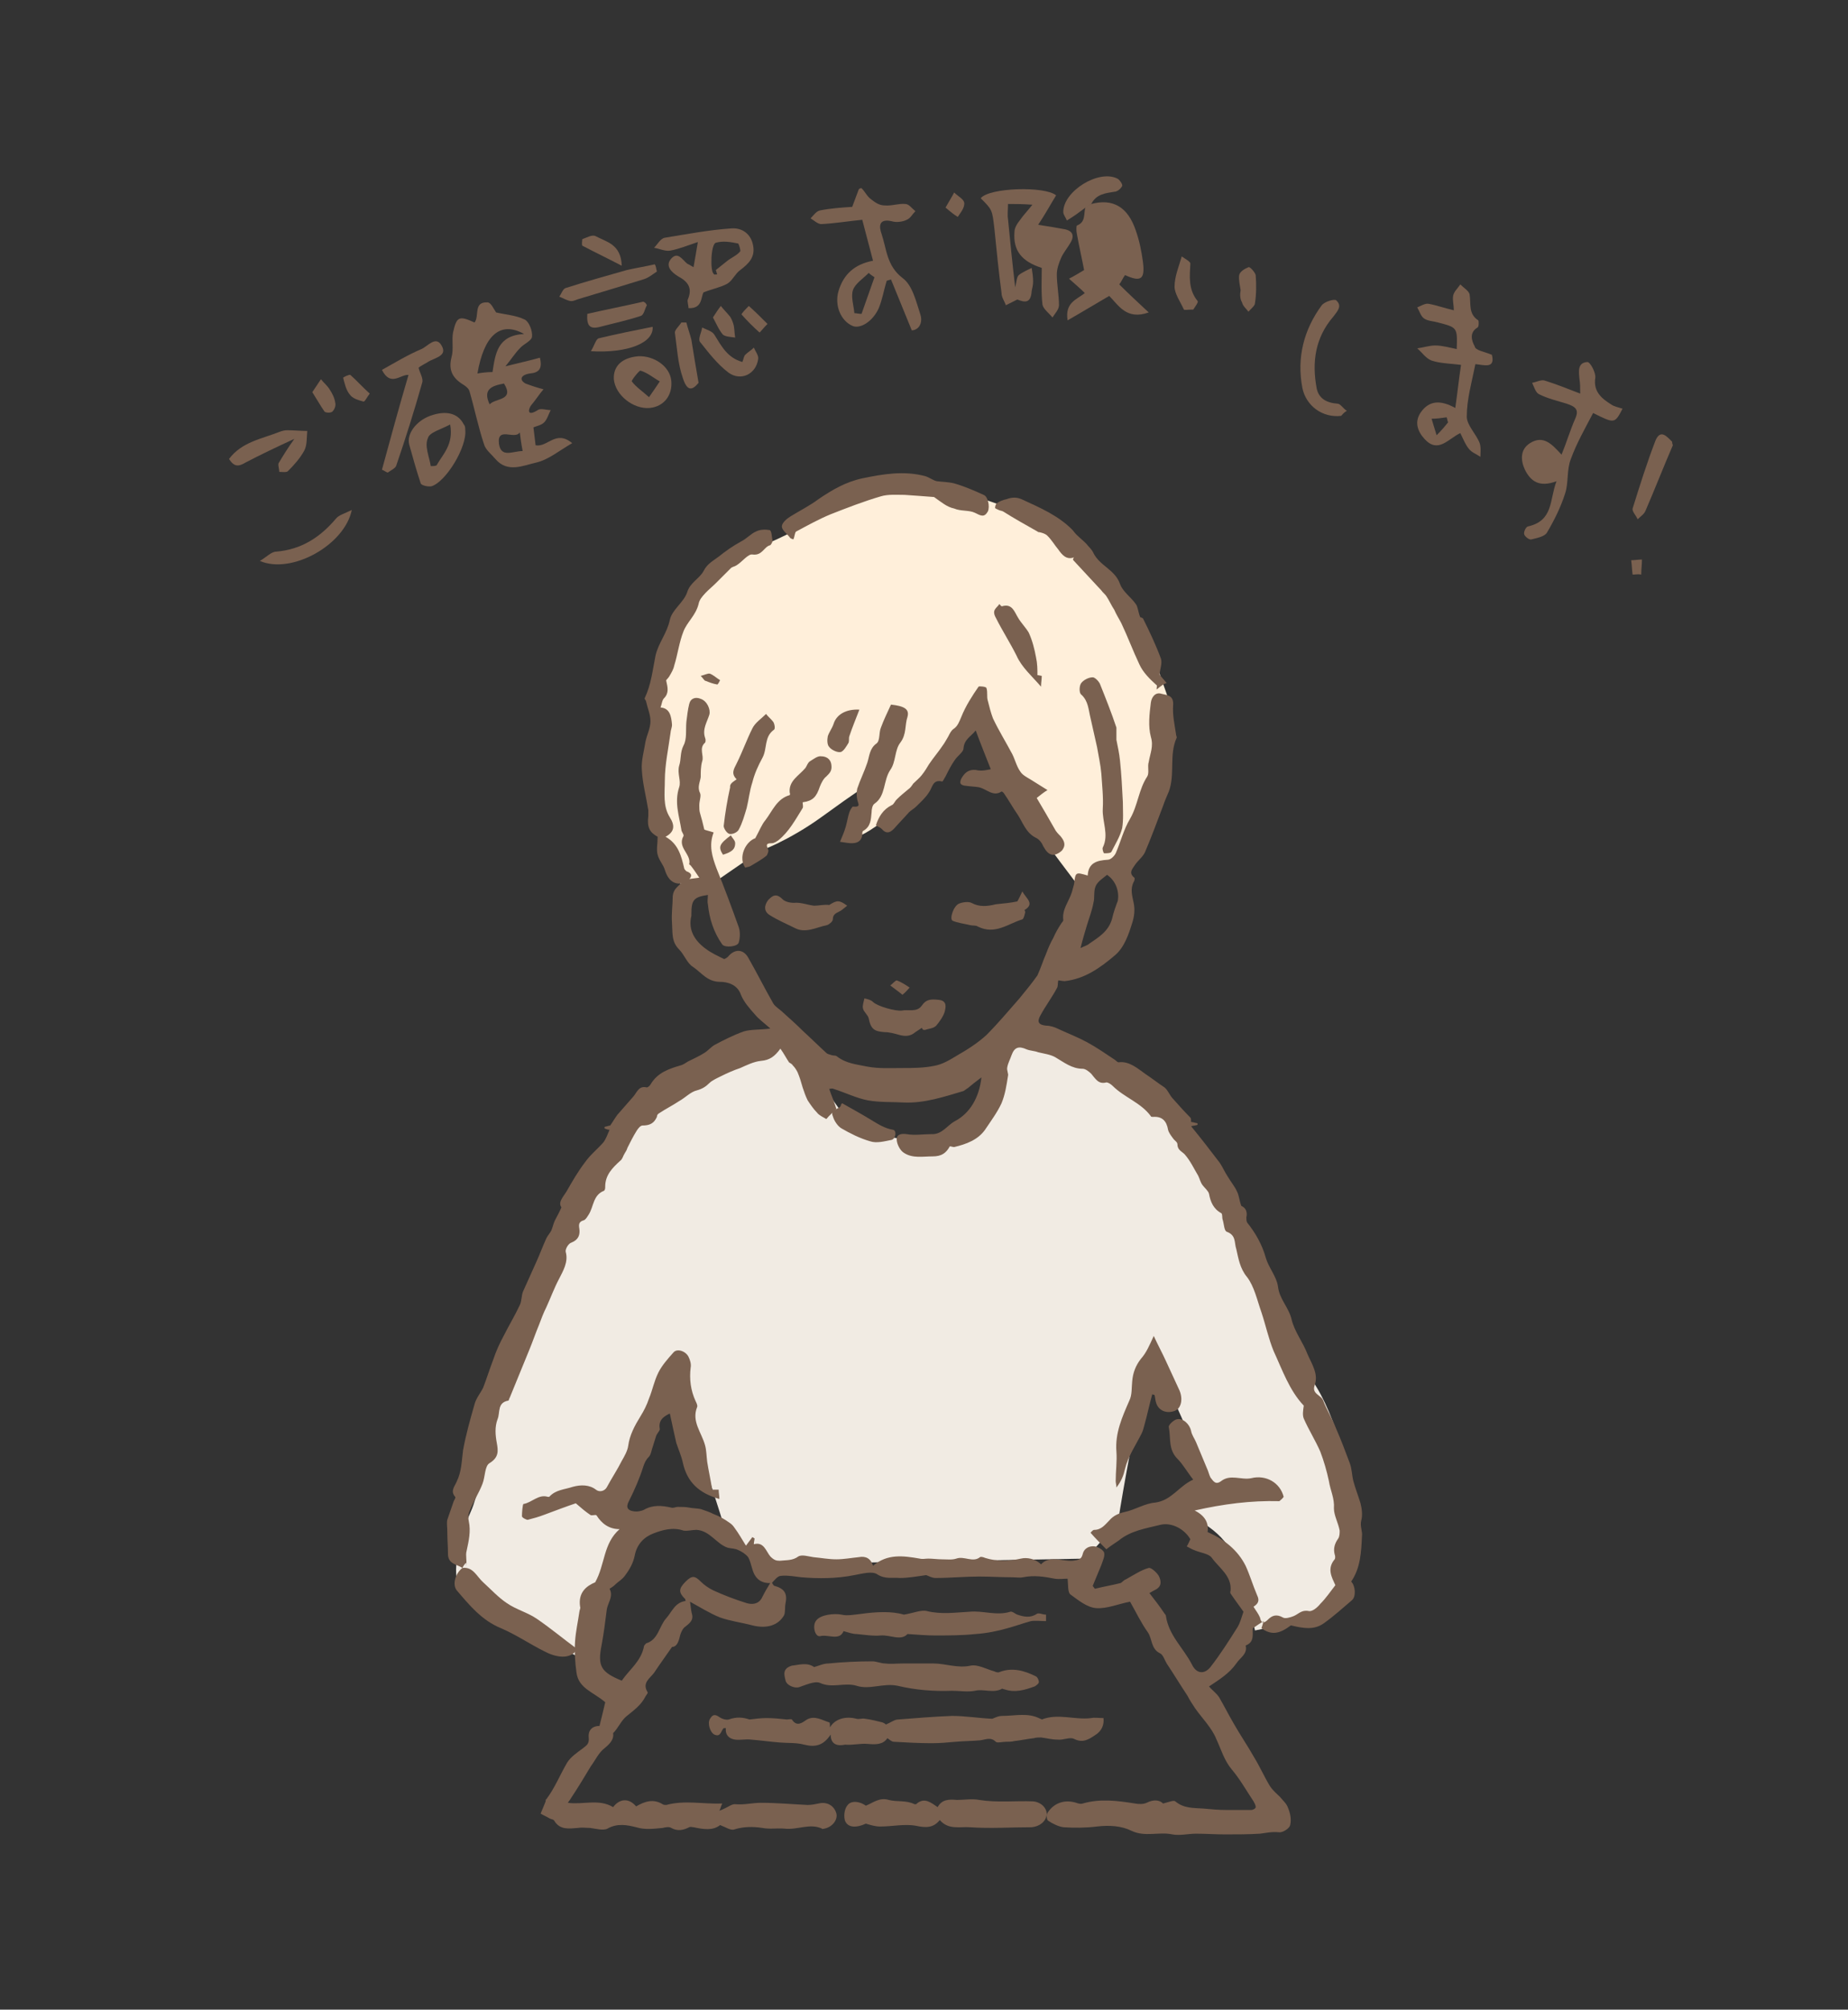 <?xml version="1.0" encoding="utf-8"?>
<!-- Generator: Adobe Illustrator 25.3.1, SVG Export Plug-In . SVG Version: 6.00 Build 0)  -->
<svg version="1.1" id="レイヤー_1" xmlns="http://www.w3.org/2000/svg" xmlns:xlink="http://www.w3.org/1999/xlink" x="0px"
	 y="0px" viewBox="0 0 257.4 279.8" style="enable-background:new 0 0 257.4 279.8;" xml:space="preserve">
<rect x="0" y="0" width="257.4" height="279.8" fill="#333333" stroke="none"/>
<style type="text/css">
	.st0{fill:#F1EBE3;}
	.st1{fill:#FFEFDA;}
	.st2{fill:#7A6150;}
</style>
<path class="st0" d="M127.1,158.7c0,0-6.9-0.3-9.5-3.4c-2.6-3.2-5.3-8.4-5.3-8.4l-3.4-2c0,0-13.8,3.6-18.3,7.5
	c-4.5,4-11.4,18-15.3,25.9c-4,7.9-8,28.4-9.7,32.1c-1.7,3.8-3.2,9.8-0.9,11.4c2.4,1.6,16.4,9.2,16.4,9.2s0.8-5.3,2.1-8.7
	c1.3-3.4,5.5-10.3,5.5-10.3l-3.7-2.6l10-18c0,0,2.4,10.3,3.7,14.3c1.3,4,2.1,6.6,2.1,6.6l5.8,5.5l44.6-0.8l4.5-5
	c0,0,2.1-13.2,3.2-16.1c1.1-2.9,2.6-5.5,2.6-5.5l7.7,17.4l-5.3,2.4c0,0,5,1.8,7.1,5c2.1,3.2,3.8,11.8,3.8,11.8s9.4-1.7,11-3.6
	c1.6-1.8,4.2-5.5,3.7-10s-2.8-14.9-6.2-20.4c-3.3-5.5-12.3-30-15.5-33.2s-6.9-7.9-10.3-10c-3.4-2.1-11.4-5.3-11.4-5.3l-5-0.8
	l-2.9,3.4c0,0,1.1,5.8-1.1,7.9C135.3,157.1,127.1,158.7,127.1,158.7z"/>
<path class="st1" d="M136.6,98.7c0,0-3.7,6.3-7.9,10.6s-7.7,6.5-8.6,6.9s0.4-6.2,0.7-6.7c0.3-0.5-1.6,0.8-6.3,4.2s-8.7,4.8-8.7,4.8
	l-6.1,4.2l-4.2,1.6c0,0-5.3-8.7-5-13.5c0.3-4.8,0.3-19.3,4.2-24c4-4.8,6.9-9,11.4-10.8c4.5-1.8,10.3-5.3,13.5-6.6
	c3.2-1.3,12.1-1.3,15.3-0.5c3.2,0.8,10.6,3.4,15,7.1s10.3,13.5,11.6,17.7c1.3,4.2,2.6,5.3,1,12.1s-5.5,15.8-5.5,15.8
	s-4.4-1.3-5.1,0.2c-0.7,1.4-1.2,2.2-1.2,2.2s-5.3-6.9-8.4-11.4C139,108.2,136.6,98.7,136.6,98.7z"/>
<g>
	<path class="st2" d="M64.4,218.3c-0.7-0.5-1.9-0.5-2-1.8c0-1.1-0.1-2.2-0.1-3.4c0-0.5-0.1-1,0-1.5c0.3-0.9,0.6-1.7,0.9-2.6
		c0.1-0.2,0.3-0.5,0.2-0.6c-0.7-0.8-0.1-1.4,0.2-2.1c0.7-1.4,0.7-2.9,0.9-4.4c0.4-2.2,1-4.3,1.6-6.4c0.2-0.8,0.8-1.5,1.2-2.3
		c0.5-1.3,0.9-2.6,1.4-3.9c0.4-1.2,0.9-2.3,1.5-3.4c0.7-1.4,1.5-2.7,2.2-4.2c0.3-0.6,0.2-1.4,0.5-2c0.6-1.3,1.2-2.7,1.8-4
		c0.5-1.1,0.9-2.2,1.4-3.3c0.2-0.4,0.5-0.7,0.7-1.1c0.2-0.5,0.3-1,0.5-1.4c0.3-0.6,0.6-1.1,0.9-1.8c-0.5-0.7,0.2-1.4,0.7-2.2
		c0.8-1.4,1.6-2.8,2.6-4.1c0.7-1,1.7-1.8,2.5-2.7c0.4-0.5,0.6-1.1,0.9-1.8c-0.2,0-0.5-0.1-0.7-0.2c0-0.1,0-0.2,0-0.2
		c0.4-0.1,0.7-0.2,0.8-0.2c0.4-0.6,0.7-1.1,1-1.5c0.7-0.8,1.4-1.6,2.1-2.4c0.6-0.6,0.8-1.7,2-1.4c0.1,0,0.4-0.2,0.5-0.4
		c1-1.7,2.6-2.2,4.3-2.7c0.3-0.1,0.6-0.3,0.9-0.5c0.8-0.4,1.5-0.7,2.3-1.2c0.5-0.3,0.9-0.8,1.4-1.1c1.3-0.7,2.7-1.4,4.1-1.9
		c1-0.3,2.2-0.2,3.7-0.4c-0.9-0.8-1.6-1.3-2.1-1.9c-0.8-0.9-1.6-1.8-2-2.8c-0.5-1.5-2-1.8-2.9-1.8c-1.8,0-2.6-1.3-3.8-2.1
		c-0.8-0.5-1.2-1.7-1.9-2.4c-1.1-1.1-0.9-2.3-1-3.7c-0.1-1.3,0.1-2.5,0.1-3.7c0.1-1.2,1-1.5,1.5-2.2c0,0,0.1-0.1,0.1-0.1
		c0.6-0.1,1.2-0.2,2.1-0.3c-0.4-0.6-0.8-1.2-1.2-1.7c-0.1-0.1-0.3-0.2-0.2-0.2c0.3-1.4-1.7-2.3-0.8-3.9c0.1-0.2-0.3-0.6-0.3-0.9
		c-0.3-1.9-1-3.8-0.3-5.9c0.3-0.9-0.3-1.9,0-3c0.3-0.9,0.1-1.8,0.6-2.8c0.5-0.9,0.3-2.2,0.4-3.3c0.1-0.8,0.2-1.7,0.4-2.5
		c0.2-0.8,0.9-1,1.6-0.7c0.9,0.3,1.4,1.5,1.2,2.2c-0.3,1-1,2-0.6,3.2c0.1,0.2,0.1,0.6,0,0.7c-0.9,0.8-0.1,1.8-0.4,2.6
		c-0.2,0.7-0.2,1.5-0.2,2.2c-0.1,0.7-0.5,1.4-0.1,2.2c0.2,0.4-0.1,1.1-0.1,1.7c0,0.4,0,0.8,0.1,1.1c0.2,0.7,0.4,1.4,0.6,2.3
		c0.2,0.1,0.7,0.2,1.3,0.4c-0.7,1.8-0.2,3.4,0.4,5c1.1,2.7,2.1,5.4,3.1,8.2c0.2,0.6,0.2,1.4,0,2.1c-0.1,0.6-1.9,0.8-2.3,0.3
		c-1.2-1.7-1.8-3.6-2-5.6c-0.1-0.4,0-0.9,0-1.3c-2,0.3-2.3,0.7-2.3,2.7c0,0.1,0,0.2,0,0.2c-0.5,2,0.5,3.5,2,4.6
		c0.8,0.6,1.7,1,2.5,1.4c0.1,0.1,0.5-0.2,0.6-0.3c0.9-1.1,2.1-1.1,2.8,0.1c1.2,2.1,2.3,4.3,3.5,6.4c0.3,0.5,0.9,0.8,1.4,1.3
		c0.9,0.8,1.9,1.7,2.8,2.6c1.1,1,2.1,2,3.2,3c0.2,0.2,0.5,0.2,0.7,0.3c0.3,0.1,0.6,0,0.8,0.2c1.3,1,2.8,1.1,4.2,1.4
		c1.6,0.3,3.2,0.2,4.8,0.2c1.5,0,3,0,4.5-0.3c1.2-0.2,2.3-0.9,3.3-1.5c1.4-0.8,2.8-1.7,4-2.8c1.6-1.6,3.1-3.4,4.6-5.1
		c0.9-1.1,1.8-2.2,2.5-3.2c0.5-1.1,0.8-2.1,1.2-3c0.3-0.8,0.6-1.5,1-2.2c0.3-0.7,0.7-1.4,1.1-2c0.1-0.2,0.3-0.3,0.3-0.5
		c-0.2-1.5,0.8-2.6,1.2-3.9c0.1-0.4,0.2-0.7,0.3-1.1c0.2-1.7,0.2-1.7,1.9-1.2c0.1-1.8,1.3-2.1,2.8-2.2c0.4,0,0.9-0.5,1.1-0.9
		c0.7-1.6,1.1-3.3,2-4.8c1.1-1.9,1.2-4.1,2.4-5.9c0.3-0.5,0-1.4,0.2-2c0.2-1.2,0.7-2.2,0.3-3.5c-0.4-1.5-0.2-3.2,0-4.8
		c0.1-0.7,0.6-1.5,1.5-1.2c0.8,0.2,1.7,0.2,1.6,1.6c-0.1,1.3,0.2,2.7,0.4,4c0,0.2,0.1,0.3,0.1,0.5c-1.1,2.4-0.2,5.1-1.1,7.5
		c-0.3,0.7-0.6,1.4-0.8,2c-0.8,2.1-1.6,4.3-2.5,6.4c-0.3,0.7-1,1.2-1.4,1.8c-0.3,0.5-1,1.1-0.1,1.8c0.1,0.1,0,0.5-0.1,0.6
		c-0.5,1-0.2,1.9,0,2.9c0.2,0.9,0.1,1.9-0.2,2.8c-0.5,1.6-1.1,3.4-2.4,4.5c-2,1.7-4.2,3.3-7,3.6c-0.3,0-0.7-0.1-0.9-0.1
		c-0.1,0.4,0,0.8-0.2,1.1c-0.7,1.3-1.6,2.5-2.3,3.8c-0.5,0.9-0.2,1.3,0.8,1.4c0.6,0,1.2,0.2,1.8,0.5c1.3,0.6,2.6,1.1,3.9,1.8
		c1.3,0.7,2.6,1.6,3.8,2.4c0.2,0.1,0.4,0.4,0.6,0.4c1.5-0.2,2.7,0.9,3.7,1.6c0.9,0.6,1.8,1.3,2.7,1.9c0.5,0.4,0.7,1.1,1.2,1.6
		c0.8,0.9,1.6,1.8,2.4,2.6c0.1,0.1,0.1,0.3,0.1,0.6c0.1,0,0.5,0.1,0.9,0.2c0,0.1,0,0.1,0,0.2c-0.2,0.1-0.5,0.1-0.9,0.2
		c1.4,1.7,2.7,3.4,4,5.1c0.4,0.6,0.7,1.3,1.1,1.9c0.4,0.7,1,1.4,1.3,2.1c0.3,0.6,0.3,1.2,0.6,2c0.5,0.2,0.9,0.7,0.7,1.6
		c0,0.2,0,0.5,0.1,0.7c1.2,1.5,2.1,3.1,2.6,4.9c0.4,1.4,1.5,2.6,1.7,4c0.2,1.8,1.5,2.9,1.9,4.6c0.4,1.7,1.6,3.2,2.2,4.8
		c0.6,1.4,1.6,2.8,1,4.4c-0.4,1.2,0.9,1.3,1.2,2.1c0.5,1.3,1.3,2.6,1.8,3.9c0.7,1.6,1.3,3.2,1.9,4.8c0.3,0.8,0.3,1.7,0.5,2.5
		c0.3,1.1,0.7,2.1,1,3.1c0.2,0.8,0.3,1.7,0.1,2.4c-0.2,0.8,0.2,1.5,0.1,2.2c-0.1,2.2-0.2,4.4-1.5,6.3c0.6,0.6,0.7,2.1,0.1,2.6
		c-1.3,1.1-2.5,2.2-3.9,3.2c-1.4,1-2.9,0.7-4.6,0.3c-1.6,1.2-2.7,1.4-4.1,0.4c0.1-0.3,0.2-0.6,0.3-1c-0.5,0.3-0.9,0.6-1.5,1
		c-0.1,0.8,0.3,1.9-1,2.4c0.3,1.2-0.8,1.7-1.3,2.5c-1,1.4-2.3,2.2-3.8,3.2c0.4,0.5,1,0.9,1.4,1.5c0.7,1.2,1.3,2.4,2,3.6
		c0.9,1.6,2,3.2,2.9,4.8c0.8,1.3,1.4,2.7,2.2,4c0.4,0.6,0.9,1,1.4,1.5c0.4,0.5,0.9,0.9,1.1,1.5c0.3,0.7,0.5,1.6,0.3,2.4
		c-0.1,0.5-1.1,1.1-1.6,1c-0.9-0.1-1.8,0.1-2.6,0.2c-1.6,0.1-3.3,0.1-4.9,0.1c-1.3,0-2.7-0.1-4-0.1c-1.1,0-2.3,0.3-3.3,0.1
		c-1.9-0.4-3.8,0.4-5.7-0.5c-1.4-0.7-3.1-0.8-4.8-0.6c-1.6,0.2-3.2,0.2-4.7,0.1c-0.7-0.1-1.5-0.5-2.1-0.9c-0.2-0.1-0.3-0.8-0.1-1.1
		c0.9-1.4,2.4-1.9,4-1.4c0.3,0.1,0.6,0.2,0.9,0.1c2.4-0.7,4.8-0.4,7.3,0c0.5,0.1,1.2,0.1,1.6-0.1c1-0.5,1.8-0.4,2.3,0.1
		c0.8-0.2,1.5-0.5,1.7-0.3c1.2,1,2.5,0.9,3.9,1c1.1,0.1,2.1,0.2,3.2,0.2c1.2,0,2.4,0,3.5,0c0.2,0,0.6-0.2,0.6-0.4
		c0-0.3-0.2-0.6-0.3-0.8c-1-1.5-1.9-3.1-3-4.4c-1.1-1.3-1.5-2.8-2.2-4.3c-0.6-1.5-1.9-2.8-2.9-4.2c-0.4-0.6-0.8-1.2-1.1-1.8
		c-1-1.5-1.9-3-2.9-4.5c-0.3-0.5-0.5-1.2-0.9-1.4c-1.3-0.6-1.1-2-1.7-2.9c-1-1.4-1.7-2.9-2.5-4.3c-1.6,0.3-3.2,1-4.7,0.9
		c-1.3-0.1-2.5-1.1-3.6-1.9c-0.4-0.3-0.3-1.3-0.4-2.2c-0.5,0-1.2,0.1-1.8,0c-1.5-0.3-2.9-0.5-4.4-0.2c-0.5,0.1-1,0-1.6,0
		c-1.5,0-3-0.1-4.5-0.1c-2,0-4.1,0.2-6.1,0.2c-0.5,0-1-0.3-1.3-0.4c-1.4,0.2-2.5,0.4-3.7,0.4c-1-0.1-2,0.2-3.1-0.5
		c-0.7-0.5-2.1-0.1-3.2,0.1c-2.5,0.5-5,0.5-7.4,0.3c-0.9-0.1-1.9-0.3-2.8-0.2c-0.5,0-0.9,0.6-1.3,1c-1.4,0.1-2.3-0.5-2.7-1.9
		c-0.2-0.6-0.3-1.2-0.6-1.7c-0.3-0.4-0.9-0.8-1.4-1c-0.4-0.2-0.9-0.2-1.4-0.3c-1.6-0.5-2.5-2.4-4.4-2.5c-0.6,0-1.3,0.2-1.8,0.1
		c-1.5-0.5-2.9-0.1-4.2,0.4c-1.3,0.5-2.3,1.5-2.6,3.1c-0.2,1-0.7,1.9-1.3,2.7c-0.4,0.6-1,0.9-1.5,1.4c-0.2,0.2-0.7,0.5-0.7,0.5
		c0.6,1.1-0.3,2-0.4,3c-0.2,1.6-0.4,3.2-0.7,4.8c-0.6,3-0.1,3.8,2.8,5c1.1-1.6,2.7-2.7,3.1-4.8c0-0.1,0.2-0.3,0.3-0.4
		c1.7-0.5,1.8-2.4,2.8-3.5c0.8-0.9,1.2-2.2,2.7-2.4c-0.1-0.2,0-0.3-0.1-0.3c-0.9-0.9-0.9-1.4,0.1-2.4c0.9-0.9,1.3-0.8,2.1,0
		c0.5,0.5,1.1,0.9,1.7,1.2c1.5,0.7,3.1,1.3,4.7,1.8c0.7,0.2,1.6,0.2,2.1-0.7c0.4-0.8,0.8-1.5,1.3-2.3c0.2,0.2,0.3,0.6,0.5,0.6
		c1.4,0.4,1.8,1.1,1.5,2.5c-0.1,0.5,0,1.2-0.2,1.6c-0.8,1.4-2.4,1.9-4.4,1.4c-1.5-0.4-3.1-0.6-4.5-1.1c-1.5-0.6-2.9-1.5-4.2-2.2
		c0.1,0.4,0.1,1.1,0.3,1.8c0.2,0.9-0.5,1.3-1.1,1.8c-0.3,0.3-0.5,0.8-0.6,1.2c-0.2,0.9-0.5,1.5-1.1,1.5c-0.9,1.3-1.7,2.4-2.5,3.6
		c-0.6,0.8-1.7,1.4-0.9,2.7c0.1,0.1-0.2,0.4-0.3,0.6c-0.6,1.2-1.6,1.9-2.7,2.8c-0.7,0.6-1.1,1.6-1.8,2.3c0.1,0.7-0.2,1.3-1.2,2.1
		c-0.8,0.6-1.3,1.7-1.9,2.5c-0.9,1.5-1.8,3-2.8,4.5c-0.1,0.2-0.3,0.4-0.4,0.6c2.1,0.3,4.3-0.6,6.3,0.6c0.9-1.2,2.2-1.3,3.2-0.1
		c1.2-0.7,2.4-1.1,3.7-0.3c0.1,0.1,0.4,0.1,0.5,0.1c2.6-0.7,5.1-0.1,7.8-0.2c-0.2,0.4-0.2,0.6-0.4,1c0.3-0.1,0.5-0.2,0.7-0.3
		c0.5-0.2,1.1-0.7,1.6-0.6c1.2,0.1,2.3-0.2,3.5-0.2c2.2,0,4.3,0.2,6.5,0.3c0.5,0,1-0.1,1.5-0.2c1.2-0.3,2.2,0.3,2.5,1.4
		c0.2,0.9-0.6,1.9-1.7,2.1c-0.1,0-0.3,0.1-0.3,0c-1.7-0.8-3.4,0.2-5.2,0c-1-0.1-2.1,0.1-3.1-0.1c-1.3-0.2-2.6-0.2-3.9,0.2
		c-0.5,0.2-1.2-0.3-2-0.6c-1,0.8-2.3,0.6-3.7,0.3c-0.2,0-0.4-0.1-0.6,0c-0.8,0.4-1.6,0.6-2.5,0.1c-0.3-0.2-0.8-0.1-1.2,0
		c-1.2,0.1-2.4,0.3-3.7-0.1c-1.2-0.3-2.6-0.6-4,0.2c-0.6,0.3-1.6,0-2.4-0.1c-0.6,0-1.1-0.1-1.7,0c-1.3,0.1-2.5,0.3-3.3-1
		c-0.1-0.2-0.4-0.2-0.6-0.3c-0.5-0.3-1-0.5-1.3-0.7c0.3-0.7,0.5-1.2,0.7-1.7c0-0.1,0-0.3,0.1-0.3c1.2-1.6,1.9-3.4,2.9-5.1
		c0.5-0.8,1.4-1.4,2.2-2c0.5-0.4,0.9-0.6,0.8-1.5c-0.1-0.9,0.4-1.6,1.5-1.6c0.3-1.2,0.6-2.4,0.8-3.3c-1.6-1.4-3.7-1.9-4-4.1
		c-0.2-1.4-0.3-2.9-0.2-4.4c0.1-1.4,0.4-2.7,0.6-4.1c0-0.2,0.2-0.5,0.1-0.7c-0.3-2,0.9-2.9,2.1-3.4c1.4-2.5,1.1-5.4,3.4-7.4
		c-1.5,0-2.5-0.8-3.2-1.9c-0.1-0.2-0.7,0.1-0.9-0.1c-0.6-0.4-1.2-0.9-2-1.6c-1.2,0.4-2.8,1-4.4,1.6c-0.8,0.3-1.5,0.5-2.3,0.7
		c-0.2,0-0.8-0.3-0.8-0.5c0-0.6,0.1-1.6,0.2-1.7c1.2-0.2,2.1-1.4,3.4-1c0.1,0,0.2,0,0.2,0c0.9-1,2.1-1,3.3-1.4
		c1.1-0.3,2.3-0.3,3.2,0.4c0.5,0.4,1.2,0.2,1.5-0.3c0.7-1.3,1.5-2.5,2.1-3.7c0.4-0.7,0.8-1.4,0.9-2.1c0.2-1.5,0.9-2.8,1.7-4.1
		c0.5-0.8,0.9-1.6,1.2-2.5c0.5-1.2,0.7-2.4,1.3-3.6c0.5-1,1.3-1.9,2.1-2.8c0.5-0.6,1.7-0.2,2.1,0.6c0.2,0.4,0.4,1,0.3,1.5
		c-0.2,1.6,0,3.2,0.7,4.7c0.1,0.2,0.3,0.6,0.2,0.8c-0.8,2,0.6,3.5,1.1,5.3c0.2,0.7,0.2,1.5,0.3,2.3c0.2,1.3,0.5,2.6,0.7,3.9
		c0.3,0,0.6,0,0.9,0c0,0.5,0.1,0.8,0.1,1.3c-2.8-0.8-4.5-2.3-5.1-5.1c-0.2-0.9-0.6-1.8-0.9-2.7c-0.3-1.3-0.6-2.7-0.9-4.1
		c-1.1,0.5-1.6,1.1-1.4,2.2c0,0.2-0.4,0.6-0.5,0.9c-0.2,0.6-0.4,1.3-0.6,1.9c-0.1,0.4-0.2,0.8-0.4,1c-0.4,0.4-0.6,0.8-0.8,1.4
		c-0.5,1.6-1.2,3.2-2,4.8c-0.5,0.9-0.1,1.3,0.6,1.4c0.5,0.1,1.1,0,1.5-0.2c1.2-0.7,2.5-0.6,3.8-0.3c0.3,0.1,0.6-0.1,0.9-0.1
		c0.5,0,1.1,0,1.6,0.1c0.5,0.1,1.1,0.1,1.6,0.2c0.6,0.2,1.2,0.4,1.8,0.7c0.8,0.3,1.5,0.7,2.2,1.2c0.3,0.2,0.5,0.4,0.7,0.7
		c0.6,0.8,1.1,1.7,1.6,2.5c0.3-0.4,0.6-0.8,0.9-1.2c0.1,0.1,0.2,0.1,0.3,0.2c0,0.2-0.1,0.5-0.1,0.8c1.4-0.4,1.7,1,2.3,1.7
		c0.5,0.5,0.8,0.6,1.3,0.6c0.9-0.1,1.8,0,2.6-0.6c0.5-0.3,1.4,0,2.1,0.1c1.1,0.1,2.1,0.3,3.2,0.3c1,0,2.1-0.2,3.1-0.3
		c1-0.2,1.7,0.2,2,1.2c2-1.7,4.2-1.4,6.5-1c0.4,0.1,0.8,0,1.2,0c0.6,0,1.3,0.1,1.9,0.1c0.7,0,1.4,0.1,2-0.1c1.1-0.4,2.3,0.6,3.3-0.2
		c0.1-0.1,0.5,0,0.7,0.1c1.6,0.5,3.2,0.5,5,0.1c0.8-0.2,2,0,2.8,0.8c1.2-1.3,2.9-0.4,4.4-0.5c0.7-0.1,1.2-0.1,1.4-0.9
		c0.2-0.9,1-1.2,1.7-1.1c0.5,0.1,1.2,0.5,1.3,0.9c0.1,0.5-0.2,1.1-0.4,1.7c-0.4,1-0.8,1.9-1.2,2.9c0.1,0.1,0.2,0.3,0.3,0.4
		c1.2-0.3,2.4-0.5,3.6-0.8c0.2-0.1,0.4-0.4,0.7-0.5c1.1-0.6,2.1-1.3,3.2-1.6c0.3-0.1,1.1,0.6,1.4,1.1c0.3,0.6,0.5,1.4-0.4,1.9
		c-0.2,0.1-0.4,0.2-0.9,0.5c0.7,0.9,1.4,1.8,2,2.7c0.1,0.2,0.3,0.3,0.3,0.5c0.4,2.7,2.4,4.4,3.6,6.7c0.6,1.3,1.7,1.5,2.6,0.4
		c1.4-1.8,2.6-3.7,3.8-5.6c0.3-0.5,0.5-1.2,0.8-2.1c-0.4-0.6-1.1-1.5-1.7-2.4c-0.1-0.1-0.2-0.3-0.1-0.5c0.2-2.1-1.6-3.2-2.6-4.6
		c-0.4-0.6-1.6-0.7-2.5-1.1c-0.3-0.1-0.6-0.3-1-0.5c0.2-0.3,0.3-0.6,0.5-1c-0.8-1.4-2.6-2.4-4.2-2c-2,0.5-4.1,0.8-5.8,2.2
		c-0.6,0.4-1.2,0.8-1.7,1.2c-0.8-0.8-1.5-1.5-2.2-2.3c0,0,0.3-0.4,0.5-0.4c1,0,1.5-0.7,2.1-1.3c0.6-0.7,1.3-1,2.2-1.2
		c1.4-0.3,2.8-1.2,4.2-1.3c2.3-0.3,3.3-2.3,5.3-3.2c-0.8-1-1.4-2.1-2.2-2.9c-1.3-1.3-0.9-2.9-1.2-4.4c-0.1-0.3,0.7-1,1.1-1.1
		c0.9-0.2,1.8,0.7,2,1.6c0.1,0.6,0.5,1.1,0.7,1.6c0.5,1.2,1,2.4,1.5,3.6c0.2,0.4,0.3,0.9,0.5,1.3c0.4,0.5,0.7,1.1,1.5,0.5
		c1.3-1,2.8-0.1,4.2-0.4c2-0.5,4,0.6,4.5,2.6c-0.2,0.3-0.5,0.5-0.6,0.6c-4-0.1-7.8,0.4-11.8,1.3c1.4,0.7,2,1.7,1.8,3
		c2.3,1,4.2,2.5,5.3,4.7c0.6,1.3,1,2.7,1.6,4.1c0.4,0.8,0.1,1.2-0.5,1.6c0.3,0.5,0.7,1,0.9,1.5c0.2,1,0.7,0.7,1.1,0.3
		c0.6-0.6,1.2-0.8,2.1-0.3c0.3,0.2,1,0,1.5-0.2c0.7-0.3,1.1-0.9,2.1-0.7c0.5,0.1,1.2-0.5,1.6-1c0.8-0.8,1.4-1.7,2.1-2.6
		c-0.5-1.1-1.2-2.3-0.1-3.6c0.1-0.1,0.1-0.5,0-0.7c-0.2-0.8,0-1.5,0.5-2.2c0.2-0.3,0.2-0.8,0.2-1.1c-0.2-1.1-0.8-2.1-0.8-3.1
		c0.1-1.4-0.5-2.5-0.7-3.8c-0.3-1.4-0.7-2.8-1.2-4.1c-0.7-1.6-1.6-3-2.3-4.6c-0.2-0.5-0.1-1.1,0-1.8c-2-2.1-3-5-4.2-7.6
		c-0.7-1.7-1.1-3.6-1.7-5.4c-0.6-1.7-1-3.6-2-4.9c-1-1.2-1.2-2.6-1.5-3.9c-0.3-0.9,0-1.9-1.3-2.4c-0.4-0.1-0.4-1.1-0.6-1.7
		c-0.1-0.3,0-0.8-0.2-0.9c-1.1-0.6-1.5-1.6-1.7-2.7c-0.1-0.4-0.6-0.8-0.9-1.2c-0.3-0.4-0.4-0.9-0.6-1.3c-0.6-1-1.1-2.1-1.9-3
		c-0.4-0.4-1-0.6-1-1.4c0-0.3-0.4-0.5-0.6-0.8c-0.3-0.4-0.6-0.8-0.7-1.2c-0.2-1.2-0.8-1.9-2.1-1.8c-0.1,0-0.3,0-0.3-0.1
		c-1.4-1.9-3.7-2.6-5.3-4.2c-0.2-0.2-0.6-0.5-0.9-0.5c-1.1,0.3-1.5-0.5-2.1-1.2c-0.3-0.3-0.8-0.7-1.2-0.7c-1.5,0-2.6-0.9-3.8-1.6
		c-0.7-0.4-1.6-0.5-2.4-0.7c-0.5-0.2-1.1-0.2-1.6-0.4c-1.1-0.5-1.7-0.3-2.1,0.8c-0.2,0.6-0.5,1.1-0.6,1.7c-0.1,0.4,0.2,0.9,0.1,1.2
		c-0.2,1.3-0.4,2.6-0.9,3.8c-0.6,1.3-1.5,2.5-2.3,3.7c-1,1.4-2.6,2-4.3,2.4c-0.2,0-0.4-0.1-0.6-0.1c-0.5,0.9-1.1,1.4-2.4,1.4
		c-1.4,0-2.8,0.3-4-0.5c-0.5-0.3-1-1.2-1-1.9c0-0.7,0.7-0.8,1.4-0.7c1.1,0.2,2.3,0,3.4,0c1.5,0.1,2.2-1.2,3.3-1.8
		c2.1-1.1,3.4-3.3,3.7-6.1c-0.8,0.6-1.3,1-1.9,1.5c-0.2,0.1-0.4,0.3-0.6,0.4c-2.7,0.8-5.4,1.7-8.2,1.6c-1.7-0.1-3.4,0-5.1-0.3
		c-1.6-0.3-3.2-1.1-4.8-1.6c-0.2-0.1-0.4,0-0.6,0c0.3,0.9,0.7,1.8,1,2.8c-0.4,0.4-1,0.9-1.4,1.4c-0.5-0.3-1-0.5-1.3-0.9
		c-0.5-0.5-0.9-1.1-1.3-1.7c-0.3-0.6-0.5-1.2-0.7-1.8c-0.2-0.7-0.4-1.4-0.7-2.1c-0.2-0.4-0.4-0.7-0.7-1c-0.1-0.2-0.4-0.3-0.5-0.4
		c-0.4-0.6-0.7-1.2-1.2-1.9c-0.8,1.1-1.5,1.6-2.7,1.7c-1,0.1-2,0.6-2.9,1c-0.9,0.3-1.8,0.7-2.6,1.1c-0.6,0.3-1.3,0.6-1.7,1
		c-0.5,0.5-1,0.8-1.7,1c-0.9,0.2-1.6,1-2.5,1.5c-0.9,0.6-1.9,1.1-2.8,1.7c-0.2,0.1-0.3,0.3-0.3,0.5c-0.4,0.9-1,1.2-2,1.2
		c-0.3,0-0.6,0.4-0.8,0.7c-0.5,0.8-0.9,1.6-1.3,2.4c-0.1,0.3-0.2,0.5-0.4,0.8c-0.2,0.3-0.3,0.8-0.6,1c-1.1,1-2.1,2-2.1,3.6
		c0,0.2,0,0.5-0.2,0.6c-1.5,0.6-1.4,2.2-2.1,3.3c-0.2,0.3-0.4,0.7-0.7,0.8c-0.7,0.2-0.7,0.6-0.6,1.2c0.1,0.8-0.1,1.5-1.1,1.9
		c-0.4,0.1-0.9,0.9-0.8,1.3c0.4,1.4-0.4,2.7-0.9,3.7c-0.7,1.3-1.2,2.7-1.8,4c-0.4,0.8-0.7,1.6-1,2.4c-0.5,1.2-0.9,2.4-1.4,3.6
		c-0.9,2.2-1.8,4.4-2.7,6.6c-0.1,0.1-0.1,0.4-0.2,0.4c-1.6,0.3-1.1,1.7-1.5,2.6c-0.4,1.1-0.3,2.2-0.1,3.3c0.2,1.1,0.3,2-1,2.8
		c-0.7,0.4-0.6,1.9-1,2.9c-0.5,1.3-1.3,2.5-1.8,3.8c-0.2,0.4-0.2,1-0.1,1.4c0.3,1.4,0,2.7-0.3,4.1c-0.2,0.7,0.1,1.5-0.1,2.2
		C65.2,217.2,64.7,217.7,64.4,218.3C64.4,218.3,64.4,218.3,64.4,218.3z M154.2,121.8c-0.6,0.5-1.3,0.9-1.6,1.6
		c-0.3,0.7-0.1,1.6-0.3,2.3c-0.2,1.1-0.6,2.1-0.9,3.1c-0.3,1-0.6,2-0.9,3.2c0.6-0.3,1-0.4,1.2-0.6c1.3-0.9,2.7-1.7,3.2-3.5
		c0.2-0.9,0.5-1.7,0.8-2.5C155.9,124.2,155.5,122.7,154.2,121.8z"/>
	<path class="st2" d="M115.7,241.5c-1,1.5-2.1,1.8-3.7,1.4c-1.1-0.3-2.3-0.2-3.4-0.3c-1.3-0.1-2.7-0.3-4-0.4c-0.7-0.1-1.5,0.1-2.2,0
		c-0.8-0.1-1.4-0.6-1.3-1.6c-0.1,0-0.2,0-0.3,0c-0.4,0.4-0.4,1.3-1.3,0.9c-0.6-0.3-1-1.6-0.6-2.2c0.3-0.5,0.6-0.7,1.2-0.3
		c0.4,0.3,1,0.5,1.4,0.4c1.1-0.4,2-0.3,2.9,0c0.8-0.1,1.6-0.2,2.4-0.2c0.9,0,1.9,0.1,2.8,0.2c0.2,0,0.6-0.1,0.7,0
		c0.7,1.1,1.5,0.4,2.1,0c1.1-0.6,2.1,0.1,3.1,0.4c0.1,0,0.1,0.4,0.1,0.7c0.7-1.2,2.2-1.6,3.7-1.2c0.4,0.1,0.8-0.1,1.2,0
		c0.8,0.1,1.6,0.3,2.4,0.5c0.3,0.1,0.5,0.3,0.5,0.3c0.7-0.3,1.2-0.7,1.7-0.7c2.5-0.2,5-0.4,7.5-0.5c1.8,0,3.6,0.3,5.6,0.4
		c0.3-0.1,0.8-0.4,1.4-0.4c1.8,0,3.6-0.5,5.3,0.4c0.1,0,0.2,0.1,0.2,0.1c2.3-0.9,4.6,0.1,6.9-0.2c0.5-0.1,1,0,1.7,0
		c0.1,0.9-0.2,1.8-1.2,2.4c-0.9,0.6-1.7,1.1-2.9,0.5c-0.6-0.3-1.5,0.2-2.3,0.1c-0.8,0-1.5-0.2-2.3-0.3c-0.3,0-0.7,0-1,0.1
		c-0.9,0.1-1.8,0.3-2.7,0.4c-0.4,0.1-0.8,0.1-1.2,0.1c-0.5,0-1.2,0.2-1.4,0c-0.7-0.7-1.4-0.3-2.2-0.2c-1.1,0.1-2.3,0.1-3.4,0.2
		c-1.1,0.1-2.2,0.2-3.3,0.2c-1.8,0-3.5-0.1-5.3-0.2c-0.3,0-0.6-0.3-0.9-0.5c-0.6,0.9-1.6,0.9-2.7,0.8c-1.1-0.1-2.1,0.2-3.2,0.1
		C116.8,243.1,115.7,243,115.7,241.5z"/>
	<path class="st2" d="M95.5,122.9c-1.5,0.4-2.4-0.2-2.9-1.8c-0.2-0.7-0.8-1.3-1-2.1c-0.2-0.7,0-1.5,0-2.5c-1.1-0.6-1.5-1.3-1.3-2.9
		c0-0.3,0-0.5,0-0.8c-0.3-1.9-0.8-3.7-0.9-5.6c-0.1-1.3,0.3-2.6,0.5-3.9c0.2-1,0.7-1.9,0.7-2.9c0-0.9-0.4-1.8-0.6-2.7
		c0-0.2-0.3-0.4-0.2-0.5c0.9-1.9,1.1-3.9,1.5-5.9c0.4-1.8,1.6-3.1,2-5c0.3-1.4,1.9-2.4,2.4-3.8c0.4-1.4,1.7-1.9,2.3-3
		c0.5-1,1.3-1.4,2.1-2c1-0.8,2-1.5,3.1-2.1c0.8-0.4,1.4-1.1,2.1-1.4c0.6-0.3,1.3-0.3,1.9-0.2c0.3,0.1,0.3,1,0.4,1.5
		c0,0.2-0.2,0.5-0.3,0.6c-0.9,0.2-1.1,1.5-2.5,1.3c-0.6-0.1-1.4,1-2.2,1.5c-0.3,0.2-0.6,0.2-0.8,0.4c-0.7,0.7-1.4,1.4-2.1,2.1
		c-0.9,0.9-2.2,1.8-2.4,2.9c-0.4,1.6-1.6,2.5-2.1,3.8c-0.6,1.5-0.8,3.2-1.3,4.8c-0.1,0.5-0.4,1-0.7,1.5c-0.1,0.2-0.5,0.5-0.4,0.6
		c0.2,0.9,0.4,1.7-0.3,2.4c-0.3,0.3-0.3,0.8-0.5,1.3c1.3,0.1,1.5,1.2,1.6,2.4c0,0.4-0.2,0.8-0.2,1.1c-0.3,2.2-0.8,4.5-0.8,6.7
		c0,1.7-0.3,3.5,0.7,5.1c0.7,1.1,0.7,2-0.6,2.7c1.8,1,2.2,2.7,2.6,4.4c0,0.1,0.2,0.3,0.3,0.4c1.1,0.4,0.6,0.9,0.1,1.5
		C95.5,122.8,95.5,122.9,95.5,122.9z"/>
	<path class="st2" d="M138,107.1c-0.7-1.8-1.4-3.5-2.1-5.4c-0.6,0.8-1.6,1.2-1.7,2.5c0,0.5-0.8,1-1.2,1.6c-0.5,0.7-0.9,1.5-1.3,2.3
		c-0.2,0.3-0.4,0.8-0.5,0.7c-1.3-0.3-1.3,0.8-1.8,1.5c-0.5,0.8-1.2,1.4-1.8,2c-0.3,0.3-0.7,0.5-1,0.8c-0.7,0.8-1.4,1.5-2.1,2.3
		c-0.6,0.6-1.1,0.7-1.7,0c-0.2-0.2-0.5-0.3-0.8-0.5c0.4-1.2,1-2.2,2.2-2.8c0.3-0.1,0.4-0.5,0.7-0.8c0.5-0.5,1-0.9,1.6-1.4
		c0.3-0.2,0.5-0.5,0.7-0.8c0.4-0.4,0.9-0.8,1.2-1.2c0.4-0.5,0.7-1,1-1.5c0.6-0.9,1.3-1.7,1.9-2.6c0.3-0.4,0.5-0.8,0.8-1.3
		c0.2-0.4,0.4-0.8,0.7-1c0.6-0.4,0.8-1,1.1-1.7c0.6-1.5,1.5-2.9,2.4-4.2c0.1-0.1,1.1,0,1.1,0.2c0.2,0.6,0,1.2,0.2,1.8
		c0.2,0.8,0.4,1.6,0.7,2.4c0.8,1.7,1.8,3.3,2.7,5c0.4,0.8,0.6,1.7,1.1,2.4c0.3,0.5,0.9,0.8,1.4,1.1c0.8,0.5,1.6,1,2.4,1.5
		c-0.5,0.3-1,0.7-1.5,1.1c0.9,1.5,1.7,2.9,2.5,4.3c0.2,0.4,0.5,0.7,0.8,1c0.5,0.6,0.8,1.2,0.3,1.9c-0.2,0.3-0.7,0.6-1.1,0.7
		c-0.8,0.1-1.2-0.5-1.6-1.2c-0.2-0.5-0.6-1-1.1-1.2c-1.3-0.7-1.7-2-2.4-3.1c-0.7-1-1.3-2.1-2-3.1c-0.1-0.1-0.2-0.2-0.3-0.2
		c-1.2,0.8-2.1-0.4-3.2-0.6c-0.6-0.1-1.2-0.1-1.8-0.2c-0.2,0-0.6-0.1-0.7-0.3c-0.1-0.2,0-0.5,0.1-0.7c0.4-0.7,0.9-1.3,2-1.2
		C136.8,107.4,137.4,107.2,138,107.1z"/>
	<path class="st2" d="M113.4,232.1c0.7-0.2,1.3-0.5,2-0.5c2-0.2,4.1-0.3,6.1-0.3c0.6,0,1.2,0.3,1.8,0.3c0.8,0.1,1.6,0,2.5,0
		c1.4,0,2.8,0,4.2,0c1.7,0,3.4,0.7,5.2,0.3c1-0.2,2.2,0.5,3.3,0.8c0.2,0.1,0.5,0.2,0.7,0.1c1.8-0.7,3.5-0.2,5.1,0.6
		c0.2,0.1,0.4,0.5,0.4,0.8c0,0.2-0.4,0.5-0.6,0.6c-1.4,0.5-2.7,0.9-4.2,0.4c-0.1,0-0.3-0.1-0.3-0.1c-1.2,0.7-2.6,0-3.8,0.3
		c-1,0.2-2.1,0-3.2,0c-2.5,0.1-5.1-0.1-7.6-0.7c-2-0.4-3.9,0.6-5.7,0c-1.7-0.5-3.4,0.4-5.1-0.4c-0.7-0.3-2,0.3-2.9,0.6
		c-0.7,0.2-1.8-0.3-1.9-1c-0.2-0.8-0.4-1.6,0.9-2C111.3,231.8,112.4,231.4,113.4,232.1z"/>
	<path class="st2" d="M161.1,96c0-0.4,0.1-0.6,0-0.6c-1-0.9-1.9-1.8-2.4-2.9c-0.9-1.9-1.6-3.8-2.5-5.7c-0.3-0.6-0.7-1.2-1-1.9
		c-0.4-0.6-0.7-1.3-1.1-1.9c-0.2-0.3-0.5-0.5-0.7-0.8c-1.3-1.4-2.6-2.8-3.9-4.2c-0.1-0.1,0-0.3,0.1-0.4c-1.1,0.4-1.7-0.4-2.2-1.1
		c-0.5-0.6-0.9-1.3-1.5-1.9c-0.3-0.3-0.7-0.4-1.1-0.5c-0.1,0-0.2,0-0.3-0.1c-1.6-0.9-3.2-1.8-4.8-2.8c-0.2-0.1-0.4-0.1-0.6-0.2
		c-0.2-0.1-0.5-0.2-0.5-0.3c0-0.2,0.1-0.5,0.2-0.6c0.4-0.3,0.9-0.5,1.4-0.6c0.8-0.3,1.5-0.3,2.3,0.1c2.4,1.1,4.9,2.2,6.8,4.1
		c0.2,0.2,0.4,0.5,0.6,0.7c0.4,0.4,0.9,0.8,1.4,1.3c0.3,0.4,0.8,0.8,1,1.3c0.9,1.8,3,2.3,3.7,4.3c0.4,1.1,1.5,1.8,2.2,2.8
		c0.3,0.4,0.3,1,0.6,1.8c-0.1,0,0.3,0.1,0.4,0.2c0.9,1.8,1.8,3.7,2.5,5.6c0.2,0.6-0.1,1.4-0.2,2.2c0.2,0.3,0.6,0.7,1,1.2
		C162.1,95.2,161.7,95.5,161.1,96z"/>
	<path class="st2" d="M130.6,251.6c0.6-1.1,1.6-1.1,2.7-1c1,0,2.1-0.2,3.1,0c2.5,0.4,5,0.1,7.5,0.2c1.1,0.1,1.9,0.9,1.9,1.8
		c-0.1,1-1,1.7-2.1,1.8c-2.9,0-5.8,0.2-8.6,0c-1.4-0.1-3,0.4-4.2-1c-0.9,1.1-1.9,1.1-3.3,0.8c-1.6-0.3-3.3,0.1-5,0.1
		c-0.7,0-1.3-0.2-2-0.4c-1.3,0.6-2.5,0.6-2.9-0.4c-0.2-0.6-0.1-1.6,0.3-2.1c0.5-0.8,1.8-0.6,2.6,0c1-0.4,1.9-1.2,3.2-0.8
		c1.1,0.3,2.4,0,3.6,0.6c0.1,0,0.3,0,0.3-0.1C128.8,250.2,129.7,251,130.6,251.6z"/>
	<path class="st2" d="M126.4,227.5c-0.9,1-2.4,0.1-3.7,0.2c-1.1,0.1-2.3-0.1-3.4-0.2c-0.5,0-1.1-0.2-1.8-0.4
		c-0.6,1.4-2.1,0.4-3.3,0.7c-0.7,0.1-1.1-1.5-0.5-2.2c0.6-0.8,2.5-1,3.5-0.8c0.8,0.2,1.8,0,2.7-0.1c2.2-0.3,4.3-0.4,6,0.1
		c1.3-0.2,2.4-0.7,3.2-0.5c2,0.5,4,0.2,5.9,0.1c1.9-0.2,3.8,0.6,5.7,0c0.3-0.1,0.7,0.3,1,0.4c0.9,0.3,1.8,0.5,2.7-0.1
		c0.3-0.2,0.8,0.1,1.3,0.1c0,0.3,0,0.7,0,0.9c-0.7,0-1.5-0.1-2.1,0c-1.1,0.3-2.2,0.7-3.3,1c-1.4,0.4-2.9,0.7-4.4,0.8
		c-1.9,0.2-3.8,0.2-5.7,0.2C129.1,227.7,127.9,227.6,126.4,227.5z"/>
	<path class="st2" d="M130.1,69.2c-1.2-0.1-2.7-0.2-4.1-0.3c-1.1,0-2.3-0.1-3.3,0.2c-2.4,0.7-4.7,1.6-7,2.5
		c-1.7,0.7-3.3,1.6-4.8,2.4c-0.2,0.1-0.2,0.7-0.4,1.1c-0.3-0.1-0.5-0.2-0.5-0.3c-0.4-0.5-1.1-1-1.1-1.5c0-0.5,0.7-1.1,1.2-1.4
		c1.3-0.8,2.7-1.5,3.9-2.4c1.9-1.3,3.8-2.4,6.1-2.9c2.9-0.6,5.8-1.1,8.8-0.3c0.6,0.2,1.1,0.6,1.6,0.7c0.8,0.1,1.6,0.1,2.4,0.3
		c1.4,0.4,2.8,1,4.1,1.6c0.6,0.2,0.9,1.6,0.6,2.3c-0.5,0.9-1,0.6-1.8,0.2c-0.8-0.4-2-0.2-2.9-0.6C131.9,70.6,131.1,69.9,130.1,69.2z
		"/>
	<path class="st2" d="M160.7,186c0.6,1.3,1.2,2.4,1.7,3.5c0.6,1.3,1.2,2.6,1.8,3.9c0.6,1.2,0.4,2.6-0.5,3c-1.2,0.5-2.4,0-2.7-1.2
		c-0.1-0.3-0.1-0.7-0.2-1c-0.1,0-0.2,0-0.3-0.1c-0.4,1.4-0.7,2.9-1.1,4.3c-0.1,0.4-0.2,0.8-0.4,1.2c-0.8,1.6-1.9,3.2-2.3,4.9
		c-0.2,0.9-0.5,1.7-1.2,2.6c0-0.4-0.1-0.6-0.1-0.9c0-1.4,0.2-2.7,0.1-4.1c-0.2-2.6,0.8-4.8,1.8-7.1c0.4-0.8,0.3-1.8,0.4-2.7
		c0.1-1.2,0.5-2.2,1.2-3.1C159.7,188.3,160.1,187.3,160.7,186z"/>
	<path class="st2" d="M155.5,103c0.2,1,0.4,1.9,0.5,2.9c0.2,1.9,0.3,3.8,0.4,5.8c0,1.2,0.1,2.4-0.1,3.6c-0.3,1.2-1,2.3-1.5,3.3
		c-0.1,0.2-0.7,0.2-1,0.2c-0.1,0-0.3-0.6-0.2-0.8c0.9-1.8-0.1-3.6,0-5.4c0.1-1.6-0.1-3.3-0.2-4.9c-0.1-1.2-0.4-2.5-0.6-3.7
		c-0.3-1.3-0.6-2.7-0.9-4c-0.3-1.2-0.3-2.4-1.3-3.3c-0.3-0.2-0.3-1.2,0-1.6c0.3-0.4,1-0.8,1.6-0.8c0.3,0,0.8,0.5,1,0.9
		c0.8,2,1.6,4,2.3,6.1C155.5,101.7,155.5,102.4,155.5,103C155.5,103,155.5,103,155.5,103z"/>
	<path class="st2" d="M64.4,218.3c1.5-0.2,2,1.2,2.9,2c1.1,1,2.1,2.1,3.3,2.9c1.3,0.9,2.9,1.3,4.2,2.2c1.9,1.3,3.7,2.8,5.6,4.2
		c-1,1.6-3.1,1.1-4.6,0.3c-2-1-3.9-2.3-6-3.2c-2.7-1.1-4.4-3.2-6.2-5.3C63,220.6,63.4,219.1,64.4,218.3
		C64.4,218.3,64.4,218.3,64.4,218.3z"/>
	<path class="st2" d="M124.1,98.1c1.8,0.2,2.6,0.6,2.3,1.7c-0.4,1.2-0.1,2.4-1,3.6c-0.8,1-0.6,2.7-1.4,3.8c-1,1.5-0.6,3.6-2.2,4.7
		c-0.3,0.2-0.4,0.8-0.4,1.2c-0.1,1-0.1,2-1.2,2.6c-0.1,0.1-0.1,0.3-0.1,0.5c-0.1,1-0.8,1.2-1.5,1.2c-0.4,0-0.9-0.1-1.6-0.2
		c0.3-0.7,0.6-1.4,0.8-2.1c0.2-0.7,0.3-1.4,0.5-2c0.1-0.3,0.4-0.8,0.5-0.8c1.2,0.1,0.7-0.4,0.6-1c-0.1-0.5-0.1-1,0-1.5
		c0.4-1.2,1-2.4,1.4-3.6c0.3-0.9,0.3-2,1.3-2.7c0.5-0.4,0.3-1.5,0.6-2.2C123.1,100.2,123.6,99.2,124.1,98.1z"/>
	<path class="st2" d="M111.8,111.7c0,0.3,0.1,0.6,0,0.8c-1,1.6-1.9,3.3-3.4,4.5c-0.3,0.2-0.6,0.4-0.9,0.4c-0.8,0-0.8,0.2-0.5,0.9
		c0.1,0.2-0.1,0.6-0.2,0.8c-0.7,0.6-1.5,1-2.3,1.5c-0.2,0.1-0.4,0.1-0.7,0.2c-1-1.4,0-3.6,1.4-4.1c0.6-1.1,0.9-1.9,1.4-2.5
		c1-1.3,1.6-3,3.4-3.5c0,0,0.1-0.2,0-0.3c-0.2-1.7,1.3-2.4,2.2-3.5c0.2-0.3,0.3-0.7,0.6-0.9c0.5-0.3,1.1-0.8,1.6-0.7
		c0.6,0,1.3,0.3,1.4,1.2c0.1,0.8-0.2,1.1-0.7,1.6c-0.4,0.3-0.7,0.9-0.9,1.4C113.7,111,113.2,111.5,111.8,111.7z"/>
	<path class="st2" d="M102.6,108.5c-0.8-0.8-0.4-1.4,0-2.2c0.8-1.6,1.4-3.3,2.2-4.9c0.4-0.8,1.2-1.3,1.9-2c0.3,0.4,0.7,0.7,1,1.1
		c0.2,0.3,0.3,1,0.1,1.1c-1.4,1-0.9,2.6-1.6,3.9c-0.6,1.1-1.1,2.2-1.4,3.4c-0.4,1.2-0.5,2.4-0.8,3.6c-0.3,1-0.6,2.1-1.1,3
		c-0.2,0.4-0.9,0.7-1.3,0.6c-0.4-0.1-0.8-0.8-0.8-1.1c0.2-1.8,0.5-3.6,0.9-5.4C101.6,109.1,102.2,108.8,102.6,108.5z"/>
	<path class="st2" d="M128.4,143.1c-0.3,0.2-0.6,0.4-0.9,0.6c-0.7,0.6-1.4,0.6-2.2,0.4c-0.7-0.2-1.4-0.4-2.1-0.4
		c-1.4-0.1-1.9-0.4-2.2-1.9c-0.1-0.5-0.7-0.9-0.8-1.4c-0.1-0.4,0.1-0.9,0.2-1.4c0.4,0.1,0.9,0.2,1.2,0.5c0.6,0.6,3.1,1.3,4,1.2
		c0.9-0.2,2.1,0.3,2.8-0.7c0.6-0.9,1.3-0.9,2.3-0.8c1.3,0.1,1,1.1,0.9,1.6c-0.2,0.7-0.7,1.4-1.2,2c-0.4,0.4-1,0.4-1.6,0.6
		C128.5,143.4,128.5,143.3,128.4,143.1z"/>
	<path class="st2" d="M118,126.1c-0.4,0.3-0.6,0.5-0.9,0.7c-0.5,0.3-1.1,0.4-1.1,1.2c0,0.3-0.5,0.7-0.8,0.8c-1.5,0.3-3,1.2-4.5,0.4
		c-1.2-0.6-2.4-1.1-3.5-1.8c-0.8-0.5-0.8-1.3-0.2-2.1c0.6-0.6,1.1-1,2-0.1c0.3,0.3,0.9,0.5,1.6,0.5c0.9-0.1,1.9,0.3,2.8,0.4
		c0.7,0,1.4-0.2,2.1-0.1C116.6,125.3,116.9,125.3,118,126.1z"/>
	<path class="st2" d="M141.7,125.5c0.3-0.5,0.4-0.8,0.7-1.4c0.5,1,1.8,1.7,0.3,2.6c0,0,0.1,0.2,0.1,0.3c-0.1,0.4-0.2,0.9-0.4,1
		c-2,0.6-3.8,2.2-6.2,1c-0.3-0.2-0.7-0.1-1.1-0.2c-0.8-0.2-1.7-0.3-2.4-0.6c-0.5-0.2,0.1-2.1,0.9-2.4c0.5-0.2,1.3-0.3,1.7-0.1
		c1.1,0.6,2.2,0.5,3.4,0.2C139.7,125.8,140.8,125.7,141.7,125.5z"/>
	<path class="st2" d="M144.5,94c0.2,0,0.5,0.1,0.6,0.1c0,0.5-0.1,1-0.1,1.5c-1.2-1.4-2.7-2.7-3.4-4.3c-0.9-1.8-2-3.5-2.9-5.3
		c-0.6-1.1,0.1-1.3,0.5-1.9c0.1,0.1,0.3,0.4,0.4,0.3c1.4-0.4,1.7,0.8,2.2,1.6c0.4,0.7,1.1,1.4,1.5,2.1c0.5,1.1,0.8,2.3,1,3.4
		C144.5,92.4,144.5,93.2,144.5,94z"/>
	<path class="st2" d="M117.3,153.6c1.4,0.8,2.7,1.5,4,2.3c1,0.6,1.9,1.2,3.1,1.4c0.5,0.1,0.4,1.2-0.2,1.4c-1,0.2-2.1,0.5-3,0.2
		c-1.4-0.4-2.8-1.1-4-1.8c-0.5-0.3-1-1-1.2-1.7c-0.4-0.9,0.7-0.9,1.1-1.4C117.1,153.8,117.2,153.7,117.3,153.6z"/>
	<path class="st2" d="M119.7,98.8c-0.5,1.3-1,2.5-1.4,3.7c-0.1,0.3,0,0.6-0.1,0.9c-0.3,0.5-0.7,1.2-1.1,1.3
		c-0.5,0.1-1.3-0.3-1.6-0.7c-0.3-0.3-0.3-1-0.2-1.5c0.2-0.6,0.6-1.1,0.8-1.7C116.5,99.5,117.8,98.7,119.7,98.8z"/>
	<path class="st2" d="M100.7,119c-0.7-1.1-0.5-1.5,1.1-2.7c0.2,0.4,0.6,0.7,0.6,1.1C102.4,118.2,102,118.6,100.7,119z"/>
	<path class="st2" d="M125.7,138.5c-0.6-0.5-1.2-0.9-1.7-1.3c0.3-0.2,0.7-0.7,0.9-0.7c0.6,0.2,1.2,0.6,1.8,1
		C126.4,137.8,126.2,138.1,125.7,138.5z"/>
	<path class="st2" d="M97.6,94.1c0.5-0.1,1-0.4,1.3-0.3c0.5,0.2,0.9,0.6,1.4,0.9c-0.1,0.2-0.3,0.6-0.4,0.6c-0.6-0.1-1.1-0.3-1.6-0.5
		C98.1,94.8,98,94.5,97.6,94.1z"/>
</g>
<g id="ApQ6lP.tif">
	<g>
		<path class="st2" d="M120,26.2c0.5,0.5,0.8,1.2,1.4,1.6c0.5,0.4,1.1,0.8,1.8,0.8c1,0.1,2-0.3,2.9-0.2c0.5,0,0.9,0.6,1.4,1
			c-0.4,0.4-0.7,1-1.2,1.2c-0.6,0.3-1.5,0.4-2.1,0.2c-1.8-0.4-1.8,0.7-1.4,1.8c0.7,2.1,0.7,4.4,2.9,6.1c1.4,1,1.9,3.3,2.5,5.1
			c0.3,0.9,0,2.1-1.2,2.2c-1-2.4-1.9-4.7-2.9-7.1c-0.2,0.1-0.4,0.1-0.6,0.2c-0.4,1.3-0.6,2.6-1.1,3.8c-0.8,1.8-2.5,2.9-3.6,2.5
			c-1.7-0.7-2.6-2.9-2-4.9c0.7-2.3,2.2-3.7,4.8-4.2c-0.5-1.9-1-3.8-1.5-5.7c-2,0.2-3.8,0.5-5.7,0.6c-0.5,0-1-0.5-1.5-0.8
			c0.4-0.4,0.8-1,1.3-1.1c1.5-0.3,3-0.4,4.5-0.5c0.3-0.8,0.6-1.6,0.9-2.4C119.7,26.2,119.9,26.2,120,26.2z M121.8,38.6
			c-0.3-0.2-0.6-0.4-0.8-0.6c-0.8,0.8-1.9,1.5-2.2,2.4c-0.3,0.9,0.1,2.1,0.2,3.2c0.3,0,0.6,0.1,1,0.1
			C120.6,42,121.2,40.3,121.8,38.6z"/>
		<path class="st2" d="M233,62c-1.3,3-2.5,6.1-3.8,9.1c-0.2,0.5-0.7,0.8-1.1,1.2c-0.2-0.5-0.8-1.1-0.7-1.5c1-3.2,2-6.4,3.2-9.5
			c0.7-1.6,1.6-0.5,2.3,0.2C232.9,61.8,233,61.9,233,62z"/>
		<path class="st2" d="M66.1,44.9c0.7-0.9-0.2-2.9,1.8-2.8c0.5,0,0.9,1,1.2,1.4c1.3,0.3,2.8,0.4,4,1c0.6,0.3,1.1,1.6,1,2.4
			c-0.1,0.6-1.2,1-1.7,1.6c-0.6,0.6-1.1,1.4-2,2.5c2-0.5,3.4-0.8,4.8-1.2c0.4,1.6-0.2,2.1-1.4,2.2c-1.3,0.2-1.5,0.9-0.6,1.4
			c0.8,0.3,1.7,0.6,2.5,0.8c-0.6,0.7-1.1,1.5-1.7,2.2c-0.4,0.5-0.7,1.7,0.9,0.7c0.4-0.3,1.2,0,1.8,0c-0.3,0.6-0.5,1.3-0.9,1.7
			c-0.4,0.4-1,0.5-1.5,0.7c0.1,0.9,0.2,1.7,0.3,2.5c1.7,0.3,2.8-2.2,5.1-0.3c-1.9,1.1-3.3,2.3-5,2.7c-1.8,0.4-4,1.5-5.7-0.5
			c-0.6-0.7-1.4-1.3-1.6-2.1c-0.8-2.4-1.3-4.9-2-7.3c-0.1-0.4-0.5-0.7-0.8-0.9c-1.5-0.9-2.2-2-1.7-3.9c0.3-1.1,0-2.3,0.2-3.4
			C63.6,44.1,63.9,43.9,66.1,44.9z M68.6,51.8c0.4-2.6,0.7-5.1,4.4-5.3c-3.4-1.9-5.6,0.3-6.5,5.5C67.1,51.9,67.8,51.8,68.6,51.8z
			 M72.8,62.8c-0.2-1-0.3-1.8-0.4-2.6c-0.7,1.1-3.2-0.9-2.9,1.6C69.8,63.8,71.4,62.8,72.8,62.8z M68.2,56.3c0.8-0.9,3.5-0.5,2-2.9
			C68.5,53.7,67.2,54.2,68.2,56.3z"/>
		<path class="st2" d="M141.7,41.7c-0.4,0.2-1,0.5-1.6,0.8c-0.2-0.6-0.6-1.1-0.6-1.7c-0.4-3-0.7-6-1-9c-0.3-2.6-0.3-2.6-1.9-4.2
			c1.2-1.5,9-1.7,10.5-0.4c-0.8,1.3-1.5,2.6-2.5,4.1c1.4,0.2,2.5,0.4,3.6,0.6c1.2,0.2,1.5,0.9,0.9,1.9c-0.4,0.7-1,1.4-1.3,2.1
			c-0.3,0.7-0.6,1.5-0.6,2.3c0,1.4,0.3,2.9,0.3,4.3c0,0.6-0.6,1.2-0.9,1.7c-0.5-0.6-1.3-1.2-1.4-1.8c-0.2-1.7-0.1-3.5-0.1-5.1
			c-2.8-0.9-4-2.4-3.8-5c0-0.6,0.4-1.2,0.8-1.7c0.4-0.6,1-1.2,1.7-2.1c-1.5-0.1-2.4-0.1-3.4-0.1c0,0.8-0.1,1.5,0,2.1
			c0.3,3.1,0.6,6.1,1,9.5c0.2-0.8,0.2-1.4,0.5-1.7c0.5-0.4,1.2-0.7,1.8-1c0.1,0.6,0.2,1.3,0.2,1.9c0,0.4-0.1,0.9-0.2,1.3
			C143.6,42.3,142.7,42.1,141.7,41.7z"/>
		<path class="st2" d="M152,28.4c3-0.8,5.1,0.4,6.2,3.7c0.5,1.4,0.8,2.9,1,4.4c0.3,2.4-0.3,2.8-2.5,1.8c-0.3,0.4-0.5,0.9-0.8,1.3
			c1.3,1.3,2.6,2.5,4.1,3.9c-3.1,1.1-4.2-1-5.5-2.3c-1.9,1.1-3.7,2.2-5.8,3.4c-0.4-2.5,1.3-2.9,2.4-3.8c-0.6-0.6-1.3-1.2-2.2-2
			c0.8-0.4,1.4-0.8,2.1-1.2c-0.3-1.6-0.7-3.3-1-5c-0.1-0.4-0.1-1.1,0-1.2c1.3-0.5,0.9-1.7,1.2-2.6C151.5,28.7,151.7,28.5,152,28.4z"
			/>
		<path class="st2" d="M207.8,49.4c0.5,2-1.1,1.4-2.3,1.3c-0.5,2.5-1.2,4.9-1.2,7.3c0,1.2,1.3,2.4,1.8,3.7c0.2,0.6,0.1,1.3,0.1,1.9
			c-0.6-0.4-1.2-0.6-1.6-1.1c-0.5-0.6-0.8-1.4-1.2-2.2c-1.7,0.8-3.1,2.9-5,0.8c-1-1.1-1.4-2.4-0.5-3.7c1.2-1.7,2.8-1.7,4.8-0.6
			c0.3-2.1,0.5-4,0.8-6c-1.6-0.2-2.9-0.2-4.1-0.6c-0.8-0.3-1.3-1.1-2-1.7c0.8-0.1,1.7-0.4,2.5-0.4c1,0,2,0.3,3,0.5
			c0.1-3,0.1-3-2.6-3.7c-0.7-0.2-1.5-0.2-2-0.6c-0.4-0.3-0.6-1-0.9-1.5c0.5-0.2,1.1-0.6,1.6-0.5c1.1,0.2,2.2,0.6,3.5,0.9
			c0-0.7-0.2-1.4-0.1-2c0.1-0.6,0.6-1,1-1.6c0.5,0.5,1.2,0.9,1.3,1.4c0.2,1.3-0.2,2.7,1.2,3.6c0.1,0.1,0.1,0.9-0.1,1
			c-1.2,0.7-0.8,1.9-0.4,2.6C205.5,48.8,206.6,48.9,207.8,49.4z M201.7,58.8c-0.1-0.2-0.1-0.4-0.2-0.7c-0.7,0.1-1.4,0.2-2.1,0.2
			c0.2,0.7,0.4,1.3,0.7,2.3C200.9,59.8,201.3,59.3,201.7,58.8z"/>
		<path class="st2" d="M216.8,67c-2.4,0.9-3.6,0-4.4-1.6c-0.6-1.3-0.7-2.8,0.7-3.7c1.9-1.2,3.1,0.2,4.4,1.6c0.7-1.7,1.2-3.4,1.9-5
			c0.6-1.3,0-1.7-1.2-2.1c-1.3-0.4-2.6-0.7-3.8-1.3c-0.5-0.2-0.7-1-1-1.6c0.6-0.1,1.3-0.5,1.8-0.3c1.6,0.5,3.1,1.1,4.9,1.8
			c0-0.8,0-1.4-0.1-2c-0.1-1.1-0.3-2.3,1.1-2.4c0.4,0,1.2,1.5,1.1,2.2c-0.3,1.9,0.9,2.9,2.2,3.7c0.4,0.3,1,0.4,1.6,0.6
			c-1.1,2.1-1.1,2.1-4.1,0.6c-1.1,2.1-2.3,4.2-3.1,6.4c-0.6,1.5-0.3,3.3-0.8,4.8c-0.6,1.9-1.5,3.7-2.5,5.4c-0.3,0.6-1.4,0.8-2.2,1
			c-0.3,0.1-0.9-0.4-1-0.7c-0.1-0.3,0.2-1,0.5-1.1C216.4,72.5,215.8,69.6,216.8,67z"/>
		<path class="st2" d="M96.6,37.2c0.2-1.2,0.4-2.2,0.6-3.5c-1.5,0.5-2.7,1-3.9,1.2c-0.7,0.1-1.5-0.3-2.2-0.4
			c0.5-0.5,0.9-1.3,1.5-1.4c3.1-0.5,6.2-1.1,9.3-1.3c1.4-0.1,2.7,0.7,3,2.4c0.3,1.6-0.6,2.5-1.8,3.4c-0.7,0.5-1.1,1.5-1.8,1.9
			c-0.9,0.5-2,0.7-3.3,1.2c-0.4,0.6-0.1,2.3-2.1,2.2c0-0.4-0.2-0.9-0.1-1.2c0.7-1.6,0-2.5-1.3-3.2c-1-0.6-1.9-1.5-1-2.5
			c0.9-1,1.5,0.1,2.2,0.7C95.9,36.8,96.1,36.9,96.6,37.2z M99.9,38.2c-0.1-0.2-0.1-0.4-0.2-0.6c0.5-0.4,1-0.8,1.5-1.2
			c0.6-0.5,1.4-0.8,1.9-1.4c0.1-0.1-0.2-1.1-0.3-1.1c-1-0.2-2.1-0.4-3.1-0.1c-0.7,0.2-0.8,4-0.3,4.3C99.4,38.3,99.7,38.2,99.9,38.2z
			"/>
		<path class="st2" d="M58.3,51.2c0.2,0.8,0.7,1.5,0.5,2.1c-1.1,3.9-2.3,7.7-3.6,11.5c-0.1,0.4-0.8,0.7-1.2,1
			c-0.3-0.1-0.5-0.3-0.8-0.4c1.2-4.4,2.4-8.8,3.7-13.2c-1.1-0.1-2.5,1.7-3.7-0.7c1.8-1,3.6-2.1,5.5-2.9c0.9-0.4,2-1.9,2.8-0.5
			c0.9,1.5-1,1.7-1.9,2.3C59.1,50.7,58.5,51,58.3,51.2z"/>
		<path class="st2" d="M64.8,59.8c0.3,2.4-2.7,7.3-4.7,7.9c-0.4,0.1-1.4-0.1-1.5-0.4c-0.6-1.8-1.1-3.6-1.6-5.4c-0.4-1.5,1-3.3,2.9-4
			c2.2-0.8,3.9-0.4,4.7,1.2C64.8,59.3,64.8,59.6,64.8,59.8z M60,64.9c0.3,0,0.5,0,0.8-0.1c0.9-1.6,2.4-2.9,1.9-5.7
			c-1.3,0.7-2.9,1.1-3.1,1.9C59.1,62.1,59.8,63.6,60,64.9z"/>
		<path class="st2" d="M186.8,57.9c-2.6,0.3-4.9-1.4-5.4-3.9c-0.8-4.2,0.2-8.1,2.7-11.5c0.4-0.5,1.7-0.9,2-0.7
			c0.9,0.8,0.2,1.5-0.4,2.3c-2.5,2.9-3,6.3-2.3,10c0.3,1.4,1.4,2,2.9,2.1c0.4,0,0.8,0.7,1.3,1C187.2,57.4,186.9,57.8,186.8,57.9z"/>
		<path class="st2" d="M93.5,53c0.2,2-1,3.6-3,3.8c-2.3,0.2-4.8-1.8-5-4c-0.1-1.8,1.1-3,3.4-3.2C91.1,49.5,93.3,51,93.5,53z
			 M90.4,55.3c0.7-1,1.1-1.6,1.5-2.2c-0.9-0.5-1.7-1.2-2.7-1.5C89,51.6,87.9,53,88,53.1C88.6,53.9,89.4,54.4,90.4,55.3z"/>
		<path class="st2" d="M31.9,63.9c1.8-2.4,4.6-2.8,7.1-3.8c0.3-0.1,0.6-0.2,1-0.2c0.9,0,1.9,0.1,2.8,0.1c-0.1,0.9,0,1.9-0.4,2.7
			c-0.6,1.1-1.4,2-2.3,2.9c-0.2,0.2-0.8,0.1-1.2,0.1c0-0.4-0.2-0.9-0.1-1.2c0.6-1,1.2-2,2.2-3.4c-2.6,1.2-4.7,2.2-6.8,3.3
			C33.2,65,32.6,65,31.9,63.9z"/>
		<path class="st2" d="M36.2,78.1c1-0.6,1.6-1.3,2.3-1.3c3.5-0.3,6.1-2,8.3-4.6c0.4-0.5,1.2-0.7,2.2-1.2C48,75.9,40.6,80,36.2,78.1z
			"/>
		<path class="st2" d="M91.5,37.8c-0.6,0.4-1.2,0.9-1.9,1.1c-2.9,0.9-5.9,1.8-8.9,2.7c-0.4,0.1-0.9,0.4-1.3,0.3
			c-0.5-0.1-1-0.4-1.5-0.6c0.3-0.4,0.5-1.1,0.9-1.2c2.8-0.9,5.7-1.7,8.5-2.5c1.3-0.3,2.6-0.5,3.9-0.8C91.4,37.1,91.4,37.5,91.5,37.8
			z"/>
		<path class="st2" d="M103.4,50.4c0.2-0.5,0.2-0.8,0.4-1c0.4-0.4,0.8-0.6,1.2-1c0.2,0.5,0.7,1.1,0.6,1.6c-0.3,2.1-2.4,3.1-4.1,1.9
			c-1.6-1.2-2.8-2.8-4-4.3c-0.3-0.4,0.2-1.3,0.3-2c0.6,0.3,1.4,0.5,1.7,1C100.5,48.2,101.3,49.8,103.4,50.4z"/>
		<path class="st2" d="M152,28.4c-0.3,0.2-0.5,0.3-0.8,0.5c-0.8,0.6-1.6,1.2-2.6,1.8c-0.2-0.5-0.5-0.8-0.5-1.2c0-2.9,5-6,7.6-4.6
			c0.3,0.2,0.7,0.8,0.6,1c-0.2,0.4-0.7,0.8-1.1,0.8C154,26.9,152.7,27,152,28.4z"/>
		<path class="st2" d="M97.3,53.3c-0.9,1.1-1.6,1.2-2.2-0.7c-0.7-2-0.8-4.2-1.1-6.3c0-0.4,0.6-0.9,0.9-1.4c0.2,0,0.4,0,0.7,0
			c0.2,0.8,0.5,1.6,0.7,2.4C96.6,49.2,96.9,51,97.3,53.3z"/>
		<path class="st2" d="M166.2,43.1c-0.8,0-1.2,0.1-1.3,0c-0.5-1.1-1.3-2.2-1.3-3.2c0-1.4,0.6-2.8,1-4.2c0.4,0.3,1.2,0.7,1.2,1
			c-0.1,1.8-0.3,3.6,1,5.2C167,42,166.4,42.8,166.2,43.1z"/>
		<path class="st2" d="M82.3,48.9c0.5-0.8,0.7-1.7,1.1-1.8c2.5-0.6,5-1.1,7.5-1.6C91.1,47.7,87.5,49.2,82.3,48.9z"/>
		<path class="st2" d="M90.1,42.5c-0.3,0.5-0.4,1.4-0.9,1.5c-1.8,0.6-3.7,1-5.6,1.5c-1.5,0.4-1.9-0.2-1.8-1.8
			c2.6-0.6,5.2-1.1,7.8-1.7C89.9,42.1,90,42.3,90.1,42.5z"/>
		<path class="st2" d="M172.8,40.4c-0.1-0.7-0.3-1.5-0.2-2.1c0.1-0.5,0.8-0.9,1.3-1.1c0.2-0.1,0.9,0.7,1,1.1
			c0.1,1.3,0.1,2.6-0.1,3.9c0,0.4-0.6,0.8-0.9,1.2c-0.3-0.4-0.8-0.8-0.9-1.3C172.7,41.6,172.7,41,172.8,40.4
			C172.7,40.4,172.7,40.4,172.8,40.4z"/>
		<path class="st2" d="M81.1,33.3c0.6-0.2,1.4-0.7,1.9-0.4c1.5,0.8,3.5,1.1,3.6,4.1c-2.1-1.1-3.8-1.9-5.5-2.8
			C81,33.9,81.1,33.6,81.1,33.3z"/>
		<path class="st2" d="M43.5,54.6c0.4-0.6,0.8-1.2,1.2-1.8c0.4,0.5,0.9,0.9,1.2,1.4c0.4,0.6,0.7,1.2,0.8,1.9
			c0.1,0.4-0.1,0.9-0.4,1.2c-0.2,0.2-0.9,0.2-1.1,0C44.7,56.6,44.2,55.7,43.5,54.6z"/>
		<path class="st2" d="M99.3,44.2c0.4-0.6,0.7-1.1,1.1-1.6c0.4,0.5,0.9,1,1.3,1.5c0.2,0.3,0.4,0.8,0.5,1.2c0.1,0.5,0.1,1.1,0.2,1.7
			c-0.6-0.1-1.3-0.1-1.7-0.4C100.1,45.9,99.8,45.1,99.3,44.2z"/>
		<path class="st2" d="M51.5,54.8c-0.4,0.5-0.7,1.2-0.9,1.1c-0.7-0.2-1.5-0.4-1.9-1c-0.5-0.6-0.7-1.5-0.9-2.3c0-0.1,0.9-0.5,1-0.4
			C49.7,53,50.5,53.9,51.5,54.8z"/>
		<path class="st2" d="M106.9,45.1c-0.5,0.5-0.8,0.9-1.1,1.2c-0.9-0.8-1.7-1.6-2.5-2.5c-0.1-0.1,0.6-0.8,1-1.2
			C105.1,43.3,105.9,44.1,106.9,45.1z"/>
		<path class="st2" d="M131.7,28.9c0.5-0.9,0.9-1.5,1.2-2.1c0.5,0.5,1.3,0.9,1.4,1.4c0.1,0.7-0.5,1.4-0.9,2
			C132.9,29.9,132.4,29.5,131.7,28.9z"/>
		<path class="st2" d="M227.4,80c-0.1-0.7-0.1-1.3-0.2-2c0.5,0,1-0.1,1.5-0.1c0,0.7-0.1,1.4-0.1,2.1C228.2,79.9,227.8,80,227.4,80z"
			/>
	</g>
</g>
</svg>
